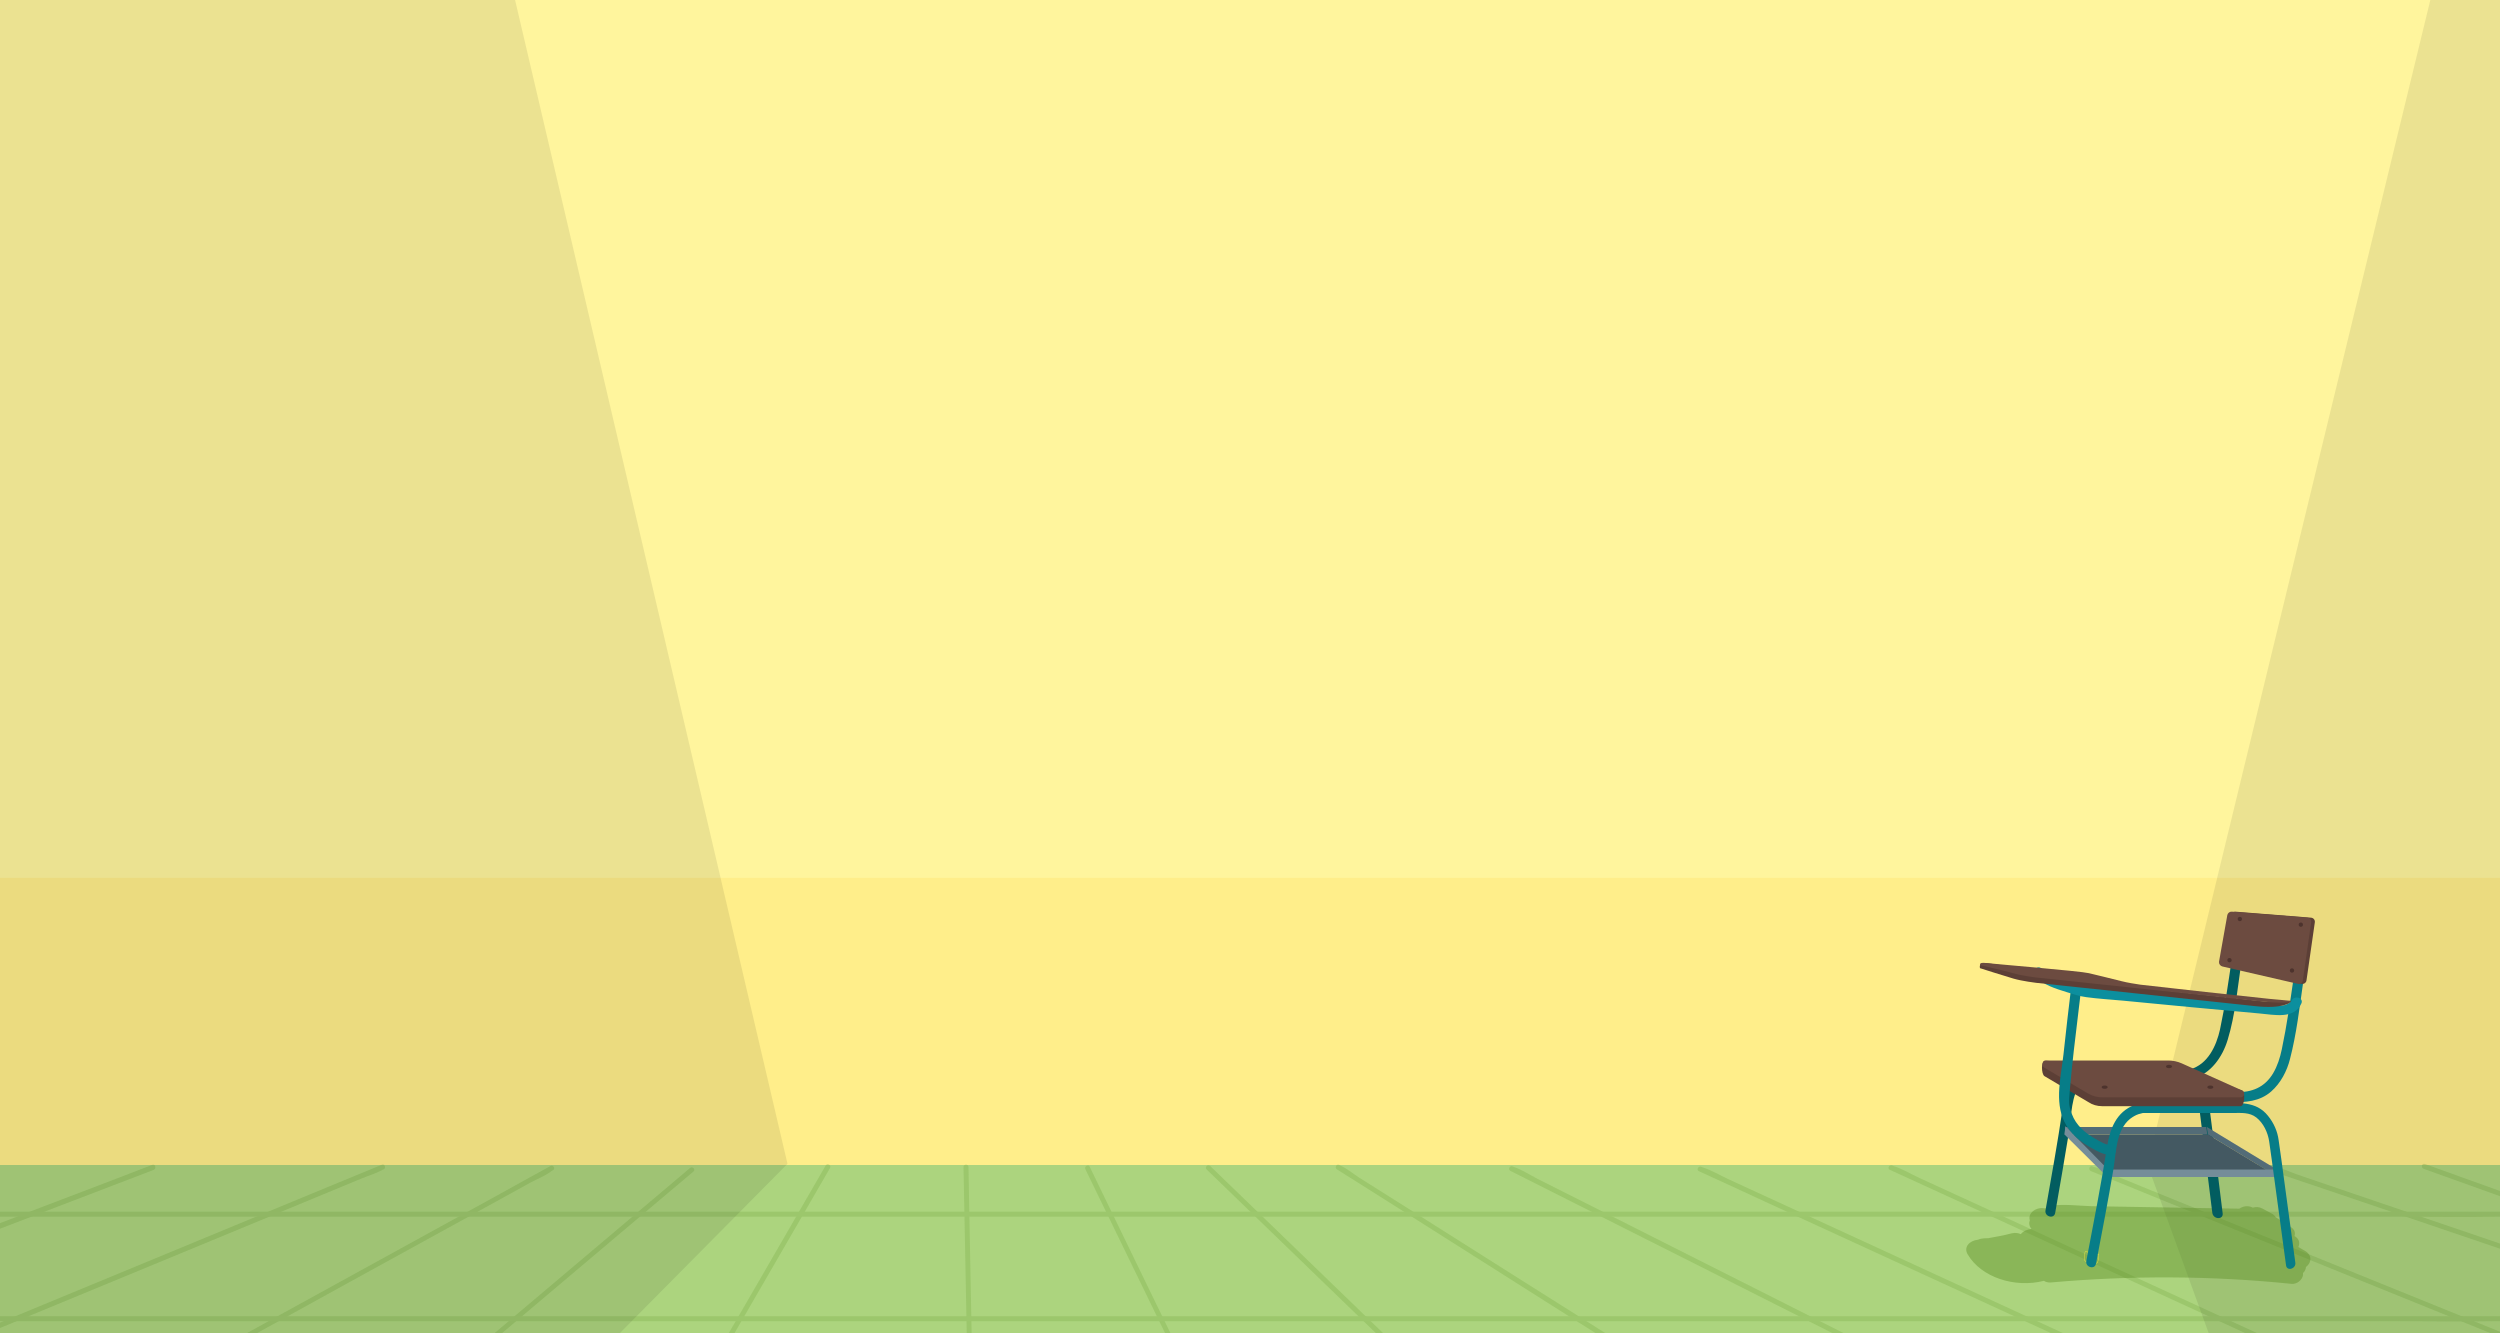 <?xml version="1.0" encoding="utf-8"?>
<!-- Generator: Adobe Illustrator 18.1.0, SVG Export Plug-In . SVG Version: 6.00 Build 0)  -->
<svg version="1.1" id="general" xmlns="http://www.w3.org/2000/svg" xmlns:xlink="http://www.w3.org/1999/xlink" x="0px" y="0px"
	 viewBox="0 0 1500 800" enable-background="new 0 0 1500 800" xml:space="preserve">
<g>
	<g>
		<defs>
			<rect id="SVGID_6_" x="-1432.2" y="0" width="1280" height="800"/>
		</defs>
		<clipPath id="SVGID_2_">
			<use xlink:href="#SVGID_6_"  overflow="visible"/>
		</clipPath>
		<g opacity="0.31" clip-path="url(#SVGID_2_)">
			<g>
				<g>
					<path fill="#78AB44" d="M-299.6,702.7c14.1,5.7,28.2,11.4,42.3,17.2c33.7,13.7,67.5,27.3,101.2,41
						c41,16.6,81.9,33.2,122.9,49.8C2.1,825,37.4,839.3,72.7,853.6c11.6,4.7,23.3,9.4,34.9,14.2c5.2,2.1,11.2,5.6,16.7,6.8
						c0.2,0,0.5,0.2,0.7,0.3c1.8,0.7,2.6-2.2,0.8-2.9c-14.1-5.7-28.2-11.4-42.3-17.2c-33.7-13.7-67.5-27.3-101.2-41
						c-41-16.6-81.9-33.2-122.9-49.8c-35.3-14.3-70.6-28.6-105.8-42.9c-11.6-4.7-23.3-9.4-34.9-14.2c-5.2-2.1-11.2-5.6-16.7-6.8
						c-0.2,0-0.5-0.2-0.7-0.3C-300.6,699.1-301.3,702-299.6,702.7L-299.6,702.7z"/>
				</g>
			</g>
			<g>
				<g>
					<path fill="#78AB44" d="M-193.6,701.9c14.1,4.8,28.1,9.6,42.2,14.3c33.4,11.4,66.9,22.7,100.3,34.1
						c40.7,13.9,81.5,27.7,122.2,41.6c35,11.9,69.9,23.8,104.9,35.7c11.6,4,23.3,7.9,34.9,11.9c5.2,1.8,11.1,4.8,16.5,5.6
						c0.2,0,0.5,0.2,0.7,0.2c1.8,0.6,2.6-2.3,0.8-2.9c-14.1-4.8-28.1-9.6-42.2-14.3c-33.4-11.4-66.9-22.7-100.3-34.1
						c-40.7-13.9-81.5-27.7-122.2-41.6c-35-11.9-69.9-23.8-104.9-35.7c-11.6-4-23.3-7.9-34.9-11.9c-5.2-1.8-11.1-4.8-16.5-5.6
						c-0.2,0-0.5-0.2-0.7-0.2C-194.6,698.4-195.4,701.3-193.6,701.9L-193.6,701.9z"/>
				</g>
			</g>
			<g>
				<g>
					<path fill="#78AB44" d="M-100,701.3c18.5,6.6,37,13.3,55.5,19.9c29.5,10.6,59.1,21.2,88.6,31.8c6.8,2.5,13.7,4.9,20.5,7.4
						c1.8,0.7,2.6-2.2,0.8-2.9c-18.5-6.6-37-13.3-55.5-19.9c-29.5-10.6-59.1-21.2-88.6-31.8c-6.8-2.5-13.7-4.9-20.5-7.4
						C-101,697.7-101.8,700.6-100,701.3L-100,701.3z"/>
				</g>
			</g>
		</g>
	</g>
</g>
<g>
	<g>
		<defs>
			<rect id="SVGID_8_" y="0" width="1500" height="800"/>
		</defs>
		<clipPath id="SVGID_4_">
			<use xlink:href="#SVGID_8_"  overflow="visible"/>
		</clipPath>
		<rect x="-79.2" y="-6.6" clip-path="url(#SVGID_4_)" fill="#FFF59D" width="1580.6" height="866.2"/>
		<polygon clip-path="url(#SVGID_4_)" fill="#ACD47E" points="1510.2,906 -92.6,906 -89.3,697.4 1509.6,697.4 		"/>
		<rect x="-79.2" y="526.7" clip-path="url(#SVGID_4_)" fill="#FFEE8A" width="1588.8" height="172.3"/>
		<g opacity="0.31" clip-path="url(#SVGID_4_)">
			<g>
				<g>
					<path fill="#78AB44" d="M584.6,883.1c-0.4-20.5-0.8-41-1.2-61.5c-0.6-32.9-1.3-65.8-1.9-98.7c-0.1-7.6-0.3-15.1-0.4-22.7
						c0-1.9-3-1.9-3,0c0.4,20.5,0.8,41,1.2,61.5c0.6,32.9,1.3,65.8,1.9,98.7c0.1,7.6,0.3,15.1,0.4,22.7
						C581.6,885,584.6,885,584.6,883.1L584.6,883.1z"/>
				</g>
			</g>
			<g>
				<g>
					<path fill="#78AB44" d="M741.1,879.8c-9.8-20.2-19.7-40.5-29.5-60.7c-15.7-32.3-31.4-64.5-47-96.8c-3.6-7.4-7.2-14.8-10.8-22.3
						c-0.8-1.7-3.4-0.2-2.6,1.5c9.8,20.2,19.7,40.5,29.5,60.7c15.7,32.3,31.4,64.5,47,96.8c3.6,7.4,7.2,14.8,10.8,22.3
						C739.3,883.1,741.9,881.5,741.1,879.8L741.1,879.8z"/>
				</g>
			</g>
			<g>
				<g>
					<path fill="#78AB44" d="M724,701.7c21.3,20.6,42.6,41.2,63.9,61.8c33.8,32.7,67.6,65.4,101.5,98.1c7.8,7.5,15.5,15,23.3,22.5
						c1.4,1.3,3.5-0.8,2.1-2.1c-21.3-20.6-42.6-41.2-63.9-61.8c-33.8-32.7-67.6-65.4-101.5-98.1c-7.8-7.5-15.5-15-23.3-22.5
						C724.7,698.2,722.6,700.3,724,701.7L724,701.7z"/>
				</g>
			</g>
			<g>
				<g>
					<path fill="#78AB44" d="M1092.6,881.8c-9.6-6-19.1-12.1-28.7-18.1c-22.9-14.5-45.9-29.1-68.8-43.6
						c-27.9-17.7-55.8-35.4-83.8-53c-24-15.2-48-30.4-72.1-45.6c-7.9-5-15.8-10-23.8-15c-3.5-2.2-7.4-5.6-11.3-7.2
						c-0.2-0.1-0.3-0.2-0.5-0.3c-1.6-1-3.1,1.6-1.5,2.6c9.6,6,19.1,12.1,28.7,18.1c22.9,14.5,45.9,29.1,68.8,43.6
						c27.9,17.7,55.8,35.4,83.8,53c24,15.2,48,30.4,72.1,45.6c7.9,5,15.8,10,23.8,15c3.5,2.2,7.4,5.6,11.3,7.2
						c0.2,0.1,0.3,0.2,0.5,0.3C1092.7,885.4,1094.2,882.8,1092.6,881.8L1092.6,881.8z"/>
				</g>
			</g>
			<g>
				<g>
					<path fill="#78AB44" d="M906.2,702.5c12,6,23.9,12.1,35.9,18.1c28.7,14.5,57.5,29,86.2,43.4c34.8,17.5,69.5,35,104.3,52.6
						c30,15.1,60.1,30.3,90.1,45.4c9.9,5,19.7,9.9,29.6,14.9c4.5,2.3,9.3,5.5,14.1,7.1c0.2,0.1,0.4,0.2,0.7,0.3
						c1.7,0.9,3.2-1.7,1.5-2.6c-12-6-23.9-12.1-35.9-18.1c-28.7-14.5-57.5-29-86.2-43.4c-34.8-17.5-69.5-35-104.3-52.6
						c-30-15.1-60.1-30.3-90.1-45.4c-9.9-5-19.7-9.9-29.6-14.9c-4.5-2.3-9.3-5.5-14.1-7.1c-0.2-0.1-0.4-0.2-0.7-0.3
						C906,699,904.5,701.6,906.2,702.5L906.2,702.5z"/>
				</g>
			</g>
			<g>
				<g>
					<path fill="#78AB44" d="M1019.3,702.7c13.1,6,26.2,12,39.3,18.1c31.5,14.5,63,28.9,94.4,43.4c38.1,17.5,76.2,35,114.2,52.5
						c32.9,15.1,65.8,30.3,98.7,45.4c10.8,5,21.6,9.9,32.4,14.9c5,2.3,10.2,5.5,15.5,7.1c0.2,0.1,0.5,0.2,0.7,0.3
						c1.7,0.8,3.3-1.8,1.5-2.6c-13.1-6-26.2-12-39.3-18.1c-31.5-14.5-63-28.9-94.4-43.4c-38.1-17.5-76.2-35-114.2-52.5
						c-32.9-15.1-65.8-30.3-98.7-45.4c-10.8-5-21.6-9.9-32.4-14.9c-5-2.3-10.2-5.5-15.5-7.1c-0.2-0.1-0.5-0.2-0.7-0.3
						C1019.1,699.3,1017.6,701.9,1019.3,702.7L1019.3,702.7z"/>
				</g>
			</g>
			<g>
				<g>
					<path fill="#78AB44" d="M1133.9,701.9c13.2,6,26.3,12.1,39.5,18.1c31.6,14.5,63.2,29,94.8,43.6c38.2,17.6,76.5,35.1,114.7,52.7
						c33.1,15.2,66.1,30.4,99.2,45.6c10.9,5,21.8,10,32.7,15c5,2.3,10.3,5.5,15.6,7.2c0.2,0.1,0.5,0.2,0.7,0.3
						c1.7,0.8,3.3-1.8,1.5-2.6c-13.2-6-26.3-12.1-39.5-18.1c-31.6-14.5-63.2-29-94.8-43.6c-38.2-17.6-76.5-35.1-114.7-52.7
						c-33.1-15.2-66.1-30.4-99.2-45.6c-10.9-5-21.8-10-32.7-15c-5-2.3-10.3-5.5-15.6-7.2c-0.2-0.1-0.5-0.2-0.7-0.3
						C1133.6,698.5,1132.1,701.1,1133.9,701.9L1133.9,701.9z"/>
				</g>
			</g>
			<g>
				<g>
					<path fill="#78AB44" d="M1254.6,702.7c14.1,5.7,28.2,11.4,42.3,17.2c33.7,13.7,67.5,27.3,101.2,41
						c41,16.6,81.9,33.2,122.9,49.8c35.3,14.3,70.6,28.6,105.8,42.9c11.6,4.7,23.3,9.4,34.9,14.2c5.2,2.1,11.2,5.6,16.7,6.8
						c0.2,0,0.5,0.2,0.7,0.3c1.8,0.7,2.6-2.2,0.8-2.9c-14.1-5.7-28.2-11.4-42.3-17.2c-33.7-13.7-67.5-27.3-101.2-41
						c-41-16.6-81.9-33.2-122.9-49.8c-35.3-14.3-70.6-28.6-105.8-42.9c-11.6-4.7-23.3-9.4-34.9-14.2c-5.2-2.1-11.2-5.6-16.7-6.8
						c-0.2,0-0.5-0.2-0.7-0.3C1253.6,699.1,1252.8,702,1254.6,702.7L1254.6,702.7z"/>
				</g>
			</g>
			<g>
				<g>
					<path fill="#78AB44" d="M1360.6,701.9c14.1,4.8,28.1,9.6,42.2,14.3c33.4,11.4,66.9,22.7,100.3,34.1
						c40.7,13.9,81.5,27.7,122.2,41.6c35,11.9,69.9,23.8,104.9,35.7c11.6,4,23.3,7.9,34.9,11.9c5.2,1.8,11.1,4.8,16.5,5.6
						c0.2,0,0.5,0.2,0.7,0.2c1.8,0.6,2.6-2.3,0.8-2.9c-14.1-4.8-28.1-9.6-42.2-14.3c-33.4-11.4-66.9-22.7-100.3-34.1
						c-40.7-13.9-81.5-27.7-122.2-41.6c-35-11.9-69.9-23.8-104.9-35.7c-11.6-4-23.3-7.9-34.9-11.9c-5.2-1.8-11.1-4.8-16.5-5.6
						c-0.2,0-0.5-0.2-0.7-0.2C1359.5,698.4,1358.7,701.3,1360.6,701.9L1360.6,701.9z"/>
				</g>
			</g>
			<g>
				<g>
					<path fill="#78AB44" d="M1454.2,701.3c18.5,6.6,37,13.3,55.5,19.9c29.5,10.6,59.1,21.2,88.6,31.8c6.8,2.5,13.7,4.9,20.5,7.4
						c1.8,0.7,2.6-2.2,0.8-2.9c-18.5-6.6-37-13.3-55.5-19.9c-29.5-10.6-59.1-21.2-88.6-31.8c-6.8-2.5-13.7-4.9-20.5-7.4
						C1453.1,697.7,1452.3,700.6,1454.2,701.3L1454.2,701.3z"/>
				</g>
			</g>
			<g>
				<g>
					<path fill="#78AB44" d="M495.4,699.3c-11.9,20.6-23.8,41.2-35.7,61.8c-19,32.8-38,65.7-57,98.5c-4.4,7.6-8.7,15.1-13.1,22.7
						c-1,1.7,1.6,3.2,2.6,1.5c11.9-20.6,23.8-41.2,35.7-61.8c19-32.8,38-65.7,57-98.5c4.4-7.6,8.7-15.1,13.1-22.7
						C499,699.1,496.4,697.6,495.4,699.3L495.4,699.3z"/>
				</g>
			</g>
			<g>
				<g>
					<path fill="#78AB44" d="M201.4,884.2c24.3-20.5,48.5-41,72.8-61.5c38.4-32.4,76.8-64.8,115.2-97.3c8.9-7.5,17.8-15,26.7-22.5
						c1.5-1.2-0.7-3.4-2.1-2.1c-24.3,20.5-48.5,41-72.8,61.5c-38.4,32.4-76.8,64.8-115.2,97.3c-8.9,7.5-17.8,15-26.7,22.5
						C197.8,883.3,200,885.4,201.4,884.2L201.4,884.2z"/>
				</g>
			</g>
			<g>
				<g>
					<path fill="#78AB44" d="M330.3,699.6c-10.9,6-21.9,12-32.8,18.1c-26.4,14.5-52.9,29.1-79.3,43.6c-31.8,17.5-63.7,35-95.5,52.6
						C95.1,829,67.5,844.2,40,859.3c-9.1,5-18.2,10-27.4,15.1c-4.1,2.2-9.3,4.2-12.9,7.1c-0.2,0.1-0.4,0.2-0.6,0.3
						c-1.7,0.9-0.2,3.5,1.5,2.6c10.9-6,21.9-12,32.8-18.1c26.4-14.5,52.9-29.1,79.3-43.6c31.8-17.5,63.7-35,95.5-52.6
						c27.5-15.1,55.1-30.3,82.6-45.4c9.1-5,18.2-10,27.4-15.1c4.1-2.2,9.3-4.2,12.9-7.1c0.2-0.1,0.4-0.2,0.6-0.3
						C333.5,701.3,332,698.7,330.3,699.6L330.3,699.6z"/>
				</g>
			</g>
			<g>
				<g>
					<path fill="#78AB44" d="M229.2,698.8c-10.8,4.4-21.5,8.9-32.3,13.3c-25.9,10.7-51.7,21.4-77.6,32.1
						C88,757.2,56.8,770.1,25.5,783c-27.1,11.2-54.1,22.4-81.2,33.6c-8.9,3.7-17.9,7.4-26.8,11.1c-4.1,1.7-8.9,3.1-12.8,5.3
						c-0.2,0.1-0.4,0.2-0.6,0.2c-1.8,0.7-1,3.6,0.8,2.9c10.8-4.4,21.5-8.9,32.3-13.3c25.9-10.7,51.7-21.4,77.6-32.1
						c31.3-12.9,62.6-25.9,93.9-38.8c27.1-11.2,54.1-22.4,81.2-33.6c8.9-3.7,17.9-7.4,26.8-11.1c4.1-1.7,8.9-3.1,12.8-5.3
						c0.2-0.1,0.4-0.2,0.6-0.2C231.7,701,231,698.1,229.2,698.8L229.2,698.8z"/>
				</g>
			</g>
			<g>
				<g>
					<path fill="#78AB44" d="M91.4,698.9c-21.6,8.3-43.2,16.6-64.9,24.8C-7.9,737-42.4,750.2-76.8,763.4c-7.9,3-15.9,6.1-23.8,9.1
						c-1.8,0.7-1,3.6,0.8,2.9c21.6-8.3,43.2-16.6,64.9-24.8c34.5-13.2,68.9-26.4,103.4-39.6c7.9-3,15.9-6.1,23.8-9.1
						C94,701.1,93.2,698.2,91.4,698.9L91.4,698.9z"/>
				</g>
			</g>
			<g>
				<g>
					<path fill="#78AB44" d="M-84.4,730c14.2,0,28.5,0,42.7,0c38.4,0,76.8,0,115.2,0c56.9,0,113.8,0,170.8,0c69.4,0,138.9,0,208.3,0
						c75.8,0,151.6,0,227.4,0c77,0,154.1,0,231.1,0c71.3,0,142.7,0,214,0c60.5,0,121,0,181.5,0c43.5,0,87,0,130.5,0
						c20.5,0,41.1,0.4,61.7,0c0.9,0,1.8,0,2.7,0c1.9,0,1.9-3,0-3c-14.2,0-28.5,0-42.7,0c-38.4,0-76.8,0-115.2,0
						c-56.9,0-113.8,0-170.8,0c-69.4,0-138.9,0-208.3,0c-75.8,0-151.6,0-227.4,0c-77,0-154.1,0-231.1,0c-71.3,0-142.7,0-214,0
						c-60.5,0-121,0-181.5,0c-43.5,0-87,0-130.5,0c-20.5,0-41.1-0.4-61.7,0c-0.9,0-1.8,0-2.7,0C-86.4,727-86.4,730-84.4,730
						L-84.4,730z"/>
				</g>
			</g>
			<g>
				<g>
					<path fill="#78AB44" d="M-90.8,792.7c14.3,0,28.6,0,42.9,0c38.5,0,77.1,0,115.6,0c57.2,0,114.3,0,171.5,0
						c69.7,0,139.5,0,209.2,0c76.1,0,152.2,0,228.3,0c77.3,0,154.7,0,232,0c71.6,0,143.2,0,214.9,0c60.7,0,121.5,0,182.2,0
						c43.7,0,87.3,0,131,0c20.6,0,41.3,0.4,61.9,0c0.9,0,1.8,0,2.7,0c1.9,0,1.9-3,0-3c-14.3,0-28.6,0-42.9,0c-38.5,0-77.1,0-115.6,0
						c-57.2,0-114.3,0-171.5,0c-69.7,0-139.5,0-209.2,0c-76.1,0-152.2,0-228.3,0c-77.3,0-154.7,0-232,0c-71.6,0-143.2,0-214.9,0
						c-60.7,0-121.5,0-182.2,0c-43.7,0-87.3,0-131,0c-20.6,0-41.3-0.4-61.9,0c-0.9,0-1.8,0-2.7,0C-92.8,789.7-92.8,792.7-90.8,792.7
						L-90.8,792.7z"/>
				</g>
			</g>
		</g>
		<polygon opacity="8.000000e-002" clip-path="url(#SVGID_4_)" points="309.3,863.1 -79.2,863.1 -79.2,-9.6 306,-13 472.5,698.3 		
			"/>
		<polygon opacity="8.000000e-002" clip-path="url(#SVGID_4_)" points="1501.4,859.6 1346.9,859.6 1288.5,698.9 1458.2,0 1501.4,0 
					"/>
	</g>
	<g>
		<path opacity="0.42" fill="#5B8D25" d="M1186.9,743.8C1186.9,743.8,1187,743.8,1186.9,743.8c1.1-0.5,2.2-0.7,3.5-0.8
			c0.9,0,1.8-0.1,2.6-0.1c4.7-0.8,9.4-1.7,14-2.9c2.2-0.5,4-0.2,5.5,0.5c1.3-1.8,3.8-2.9,6.4-3.1l-0.4-0.5c-1.1-1.6-1.2-3.3-0.6-4.7
			c-1.5-4.7,4.5-8.4,9.3-7.1c1.1-0.8,2.4-1.5,4-1.7c7.3-1.1,16.1,0.1,23.5,0.3c29.6,0.5,59.3,1,88.9,1.5c2.2-1.5,5.2-2.1,7.9-0.7
			c0.1,0,0.1,0.1,0.2,0.1c1.8-0.6,3.8-0.5,5.7,0.5c1.8,1,3.6,1.9,5.4,2.9c1.2,0.6,2.1,1.4,2.6,2.3c3.1,2,6.1,4,9.2,6
			c2.3,1.5,2.7,3.5,2.1,5.3c0.2,0.2,0.5,0.3,0.7,0.5c2.3,1.6,2.6,4,1.6,6.1c1.3,0.7,2.5,1.5,3.8,2.2c4.5,2.5,4.4,7,0.8,9.8
			c-0.1,1.3-0.7,2.7-1.8,3.6c0,0.4,0,0.8,0,1.3c-0.4,2.7-3.5,5.6-7,5.2c-48-4.9-96.4-5.1-144.5-0.8c-1.4,0.1-2.8-0.3-4-1
			c-17.2,4.4-37.5-1.9-45.7-15.9C1178.1,748.4,1181.4,744.4,1186.9,743.8z"/>
		<g>
			<g>
				<g>
					<path fill="#025D60" d="M1333.6,728c-1.8-14.5-3.6-29-5.4-43.6c-1-7.6-1.9-15.3-2.9-22.9c-0.6-4.7-1.8-8.9-4.3-13.1
						c-2.6-4.2-6.4-7.8-11.3-8.8c-3.9-0.8-8.2-0.3-12.2-0.3c-11,0-22,0-33,0c-4.8,0-9.3-0.6-13.7,1.5c-9.6,4.6-11.8,14.5-13.2,24.1
						c-3,20.5-6.7,40.9-10.3,61.3c-0.7,3.8,5.1,5.4,5.8,1.6c2.9-16.4,5.7-32.9,8.4-49.3c1.4-8.9,1.1-21.8,7.4-28.8
						c1.9-2.1,4.4-3.8,7.2-4.4c1-0.2-1,0.1,0.1,0c1.1,0,2.2,0,3.3,0c9.7,0,19.4,0,29,0c4.6,0,9.2,0,13.8,0c4.7,0,8.6,0,11.9,3.9
						c2.3,2.7,3.7,6.1,4.6,9.5c0.2,0.8-0.1-1.1,0,0c0.1,0.7,0.2,1.5,0.3,2.2c0.9,7,1.7,14,2.6,21c1.9,15.3,3.8,30.6,5.7,45.9
						C1328.1,731.8,1334.1,731.9,1333.6,728L1333.6,728z"/>
				</g>
			</g>
			<g>
				<g>
					<path fill="#077D88" d="M1376.5,557.2c4.2,0.7,2.5,7.5,2.2,10.3c-0.7,6.4-1.6,12.7-2.5,19.1c-2.1,14.3-4.1,28.7-7.1,42.9
						c-1.1,5.2-2.6,10-5.3,14.6c-5.2,8.5-12.7,11.3-22.3,11.3c-14.8,0-29.6,0-44.3,0c-1,0-31.2,1-31.2-1c-0.1-3.9-6.1-3.9-6,0
						c0.2,10,20,7,26.6,7c17.3,0,34.6,0,51.9,0c8.9,0,17.2-0.4,24.2-6.5c5.7-5,9.5-12.3,11.3-19.5c3.9-15,5.7-30.7,7.9-46
						c1.2-8.1,2.3-16.2,3.2-24.3c0.5-5.4-0.1-12.5-6.8-13.6C1374.4,550.8,1372.7,556.6,1376.5,557.2L1376.5,557.2z"/>
				</g>
			</g>
			<path fill="none" stroke="#EBE540" stroke-width="0.25" stroke-miterlimit="10" d="M1259,752.4c0,0-1.2,1-3.5,0.4
				s-3.3-1.9-3.3-1.9s-1.1-0.8-1.3,1c-0.1,1.8-0.5,3.7-0.1,4.4c0.5,0.6,1.6,1.2,3.7,1.6s3.9,0.1,4.1-0.5S1259.8,752,1259,752.4z"/>
			<g>
				<polygon fill="#536C77" points="1324.4,680.7 1238.7,680.7 1239.3,676.2 1323.7,676.2 				"/>
				<polygon fill="#536C77" points="1367.3,706.5 1324.8,680.7 1324.1,676.2 1366.6,702 				"/>
				<polygon fill="#445962" points="1363.6,704.2 1324.8,680.7 1241.5,680.7 1264.1,704.2 				"/>
				<polygon fill="#758D99" points="1367.6,706.2 1264.4,706.2 1265.2,701.7 1366.8,701.7 				"/>
				<polygon fill="#758D99" points="1264.4,706.2 1238.7,680.7 1239.2,675.7 1264.8,701.7 				"/>
			</g>
			<g>
				<g>
					<path fill="#077D88" d="M1377.2,757.6c-2.2-16.2-4.4-32.5-6.6-48.7c-1.1-8.2-2.2-16.5-3.4-24.7c-0.7-5.4-2.9-10.4-6.4-14.7
						c-7.3-9.2-18-7.6-28.5-7.6c-12.1,0-24.3,0-36.4,0c-5,0-10.3-0.7-15,1c-11.2,4.2-15,14.5-16.7,25.4
						c-3.6,22.8-8.1,45.6-12.4,68.3c-0.7,3.8,5.1,5.4,5.8,1.6c3.6-18.7,7.2-37.5,10.4-56.3c1.7-10,1.5-23.9,10.2-30.7
						c1.5-1.1,3.1-2.1,4.9-2.7c0.6-0.2,2.9-0.7,2.4-0.7c-0.8,0.1,0.7,0,0.9,0c1.5,0,3,0,4.5,0c11,0,22,0,33,0c5.3,0,10.6,0,16,0
						c4.9,0,9.8-0.5,13.9,2.7c4.3,3.4,6.9,9,7.7,14.3c1.1,7.3,2,14.6,3,21.8c2.4,17.5,4.8,35,7.1,52.4
						C1371.9,763,1377.7,761.4,1377.2,757.6L1377.2,757.6z"/>
				</g>
			</g>
			<g>
				<g>
					<path fill="#025D60" d="M1339.1,575.3c-2.1,14.2-4.1,28.4-7.1,42.4c-2.2,9.9-7.3,20.9-17.9,23.9c-4.3,1.2-9,0.8-13.4,0.8
						c-4.6,0-9.2,0-13.8,0c-10.6,0-21.3,0-31.9,0c-6.4,0-12.9,0-19.3,0c-3.9,0-3.9,6,0,6c17.1,0,34.2,0,51.2,0
						c9.1,0,20,1.4,28.8-1.1c10.8-3.1,17.8-13.1,20.9-23.4c4.6-15,6-31.6,8.3-47.1C1345.4,573.1,1339.6,571.5,1339.1,575.3
						L1339.1,575.3z"/>
				</g>
			</g>
			<g>
				<path fill="#5C3F36" d="M1261.2,663.7h83.2c2.3,0,3-8.4,0.9-9.4l-36.3-11.1c-2.5-1.1-5.3-1.7-8-1.7l-74.1-5.1
					c-2.3,0-2.2,8.1-0.2,9.3l26.4,15.6C1255.5,662.9,1258.3,663.7,1261.2,663.7z"/>
				<path fill="#6C4B40" d="M1261.2,658.4h83.2c2.3,0,3-3.2,0.9-4.1L1309,638c-2.5-1.1-5.3-1.7-8-1.7h-73.2c-2.3,0-3.2,3.1-1.2,4.3
					l26.4,15.6C1255.5,657.6,1258.3,658.4,1261.2,658.4z"/>
				<ellipse fill="#4D332D" cx="1301.4" cy="639.9" rx="1.8" ry="1"/>
				<ellipse fill="#4D332D" cx="1241.5" cy="639.9" rx="1.8" ry="1"/>
				<ellipse fill="#4D332D" cx="1326.2" cy="652.3" rx="1.8" ry="1"/>
				<ellipse fill="#4D332D" cx="1262.8" cy="652.3" rx="1.8" ry="1"/>
			</g>
			<g>
				<g>
					<path fill="#077D88" d="M1243,589.9c-1.7,14.2-3.4,28.4-4.9,42.6c-1.4,13-5.5,28.1,0.5,40.5c3.5,7.3,10,12.4,17,16.2
						c3.1,1.7,7.4,4,11.1,3.8c3.8-0.3,3.9-6.3,0-6c-3.1,0.2-7-2.3-9.5-3.7c-6.1-3.5-11.6-8.1-14.1-14.9c-2.1-5.5-1.8-7.4-1.3-13.2
						c1.4-16.8,3.5-33.5,5.5-50.2c0.6-5,1.2-10,1.8-15C1249.4,586,1243.4,586.1,1243,589.9L1243,589.9z"/>
				</g>
			</g>
			<g>
				<g>
					<path fill="#0C8F9E" d="M1374.9,600.5c-0.4,0.9-3.3,2.8-5.8,2.8c-1,0-2-0.1-3-0.2c-3.7-0.3-7.4-0.6-11-0.9
						c-12.3-1.1-24.6-2.2-36.8-3.4c-21.7-2-43.4-4.3-65.1-6.2c-0.5,0-1.1-0.1-1.6-0.2c1.8,0.3-0.6-0.2-0.9-0.3
						c-1.4-0.4-2.9-0.7-4.3-1.1c-6.8-1.9-16.4-3.9-21.2-9.6c-2.5-2.9-6.7,1.3-4.2,4.2c4.5,5.3,12.7,7.7,19.1,9.7
						c3.8,1.2,7.8,2.5,11.7,3c7.3,1,14.7,1.4,22.1,2.1c27.3,2.6,54.7,5.3,82,7.7c8.4,0.7,20.8,3.7,25-6.2
						C1382.2,598.5,1376.4,597,1374.9,600.5L1374.9,600.5z"/>
				</g>
			</g>
			<g>
				<path fill="#5C3F36" d="M1374.3,600.5c1.1,1-4.9,5-21.1,3.2s-131.5-14-131.5-14s-8.3-1-13.5-2.5s-20.2-6.3-20.2-6.3
					s-1.1-3.6,3.4-3.1c5.2,0.6,57.2,8.2,61.8,9.3c4.1,1,12.2,1,18.4,2.5c3.9,1,8.7,2.5,12,2.9c4.5,0.6,75.1,8.5,77.8,8.7
					S1374.3,600.5,1374.3,600.5z"/>
				<path fill="#6C4B40" d="M1374.3,600.5c1.1,1-4.9,1.8-21.1,0s-131.5-14-131.5-14s-8.3-1-13.5-2.5s-20-4.9-20-4.9
					s-1.3-1.8,3.3-1.3c5.2,0.6,57.2,4.9,61.8,6.1c4.1,1,13.4,3.2,19.6,4.8c3.9,1,8.1,1.6,11.3,2.1c4.5,0.6,74.5,8.3,77.3,8.5
					S1374.3,600.5,1374.3,600.5z"/>
			</g>
			<g>
				<path fill="#5C3F36" d="M1335.7,579.9l45.2,10.4c1.4,0.3,2.8-0.6,3-2.1l5-34.8c0.2-1.4-0.8-2.7-2.3-2.8l-45.3-3.6
					c-1.3-0.1-2.4,0.8-2.7,2l-5,28.1C1333.6,578.4,1334.4,579.6,1335.7,579.9z"/>
				<path fill="#6C4B40" d="M1333.5,579.9l45.2,10.4c1.4,0.3,2.8-0.6,3-2.1l5-34.8c0.2-1.4-0.8-2.7-2.3-2.8l-45.3-3.6
					c-1.3-0.1-2.4,0.8-2.7,2l-5,28.1C1331.3,578.4,1332.2,579.6,1333.5,579.9z"/>
				<ellipse fill="#4D332D" cx="1375.2" cy="582.3" rx="1.3" ry="1.3"/>
				<ellipse fill="#4D332D" cx="1337.7" cy="576.1" rx="1.3" ry="1.3"/>
				<ellipse fill="#4D332D" cx="1380.5" cy="554.8" rx="1.3" ry="1.3"/>
				<ellipse fill="#4D332D" cx="1343.9" cy="551.4" rx="1.3" ry="1.3"/>
			</g>
		</g>
	</g>
</g>
</svg>
